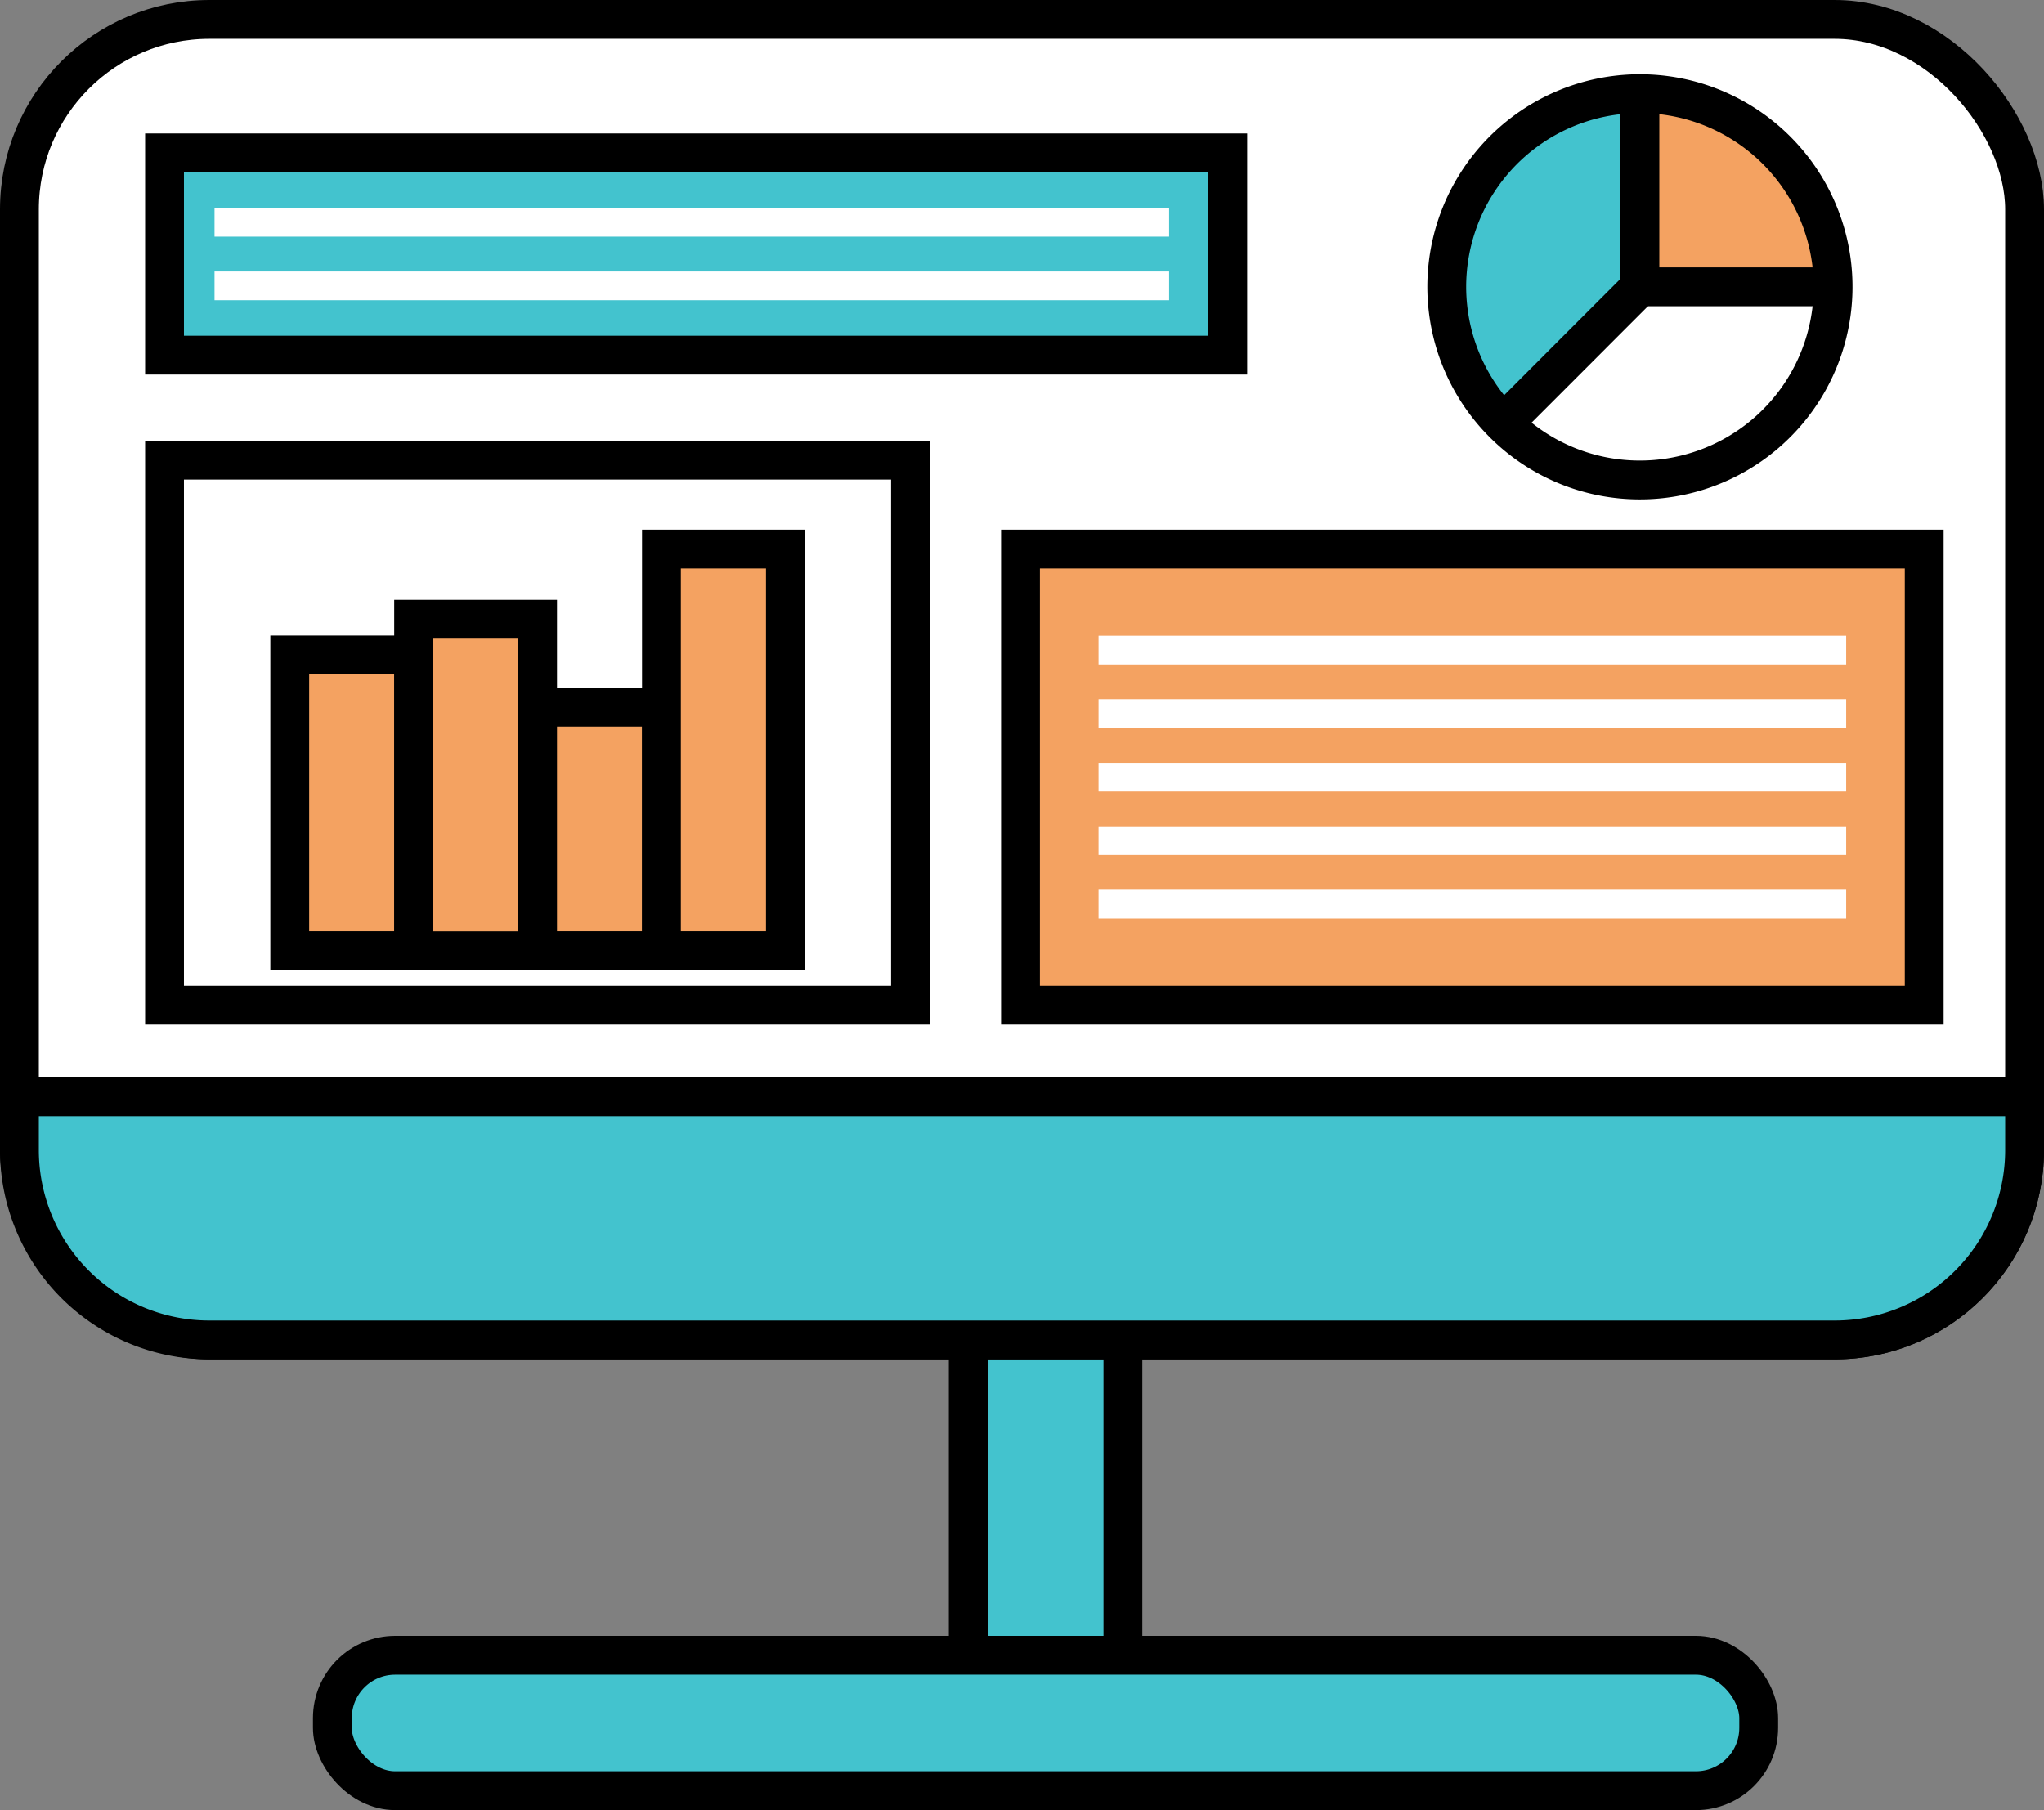 <svg xmlns="http://www.w3.org/2000/svg" viewBox="0 0 210.57 186.49"><rect x="0" y="0" width="210.57" height="186.49" fill="#808080" stroke="none"/><defs><style>.cls-1,.cls-7{fill:#43c3ce;}.cls-1,.cls-2,.cls-3,.cls-4{stroke:#000;stroke-miterlimit:10;stroke-width:4px;}.cls-2,.cls-5{fill:#fff;}.cls-3,.cls-6{fill:#f4a261;}.cls-4{fill:none;}</style></defs><g id="Calque_2" data-name="Calque 2"><g id="Capa_1" data-name="Capa 1"><rect class="cls-1" x="42.04" y="110.85" width="131.34" height="15.93" rx="6.6" transform="translate(226.53 11.11) rotate(90)"/><rect class="cls-2" x="2" y="2" width="206.57" height="136.05" rx="19.57"/><path class="cls-1" d="M2,113H208.57a0,0,0,0,1,0,0v5.53A19.57,19.57,0,0,1,189,138.05H21.57A19.57,19.57,0,0,1,2,118.49V113A0,0,0,0,1,2,113Z"/><rect class="cls-1" x="34.24" y="170.54" width="146.94" height="13.95" rx="6.47"/><rect class="cls-3" x="29.85" y="67.48" width="12.77" height="30.46"/><rect class="cls-3" x="42.61" y="63.8" width="12.77" height="34.15"/><rect class="cls-3" x="55.38" y="72.86" width="12.77" height="25.08"/><rect class="cls-3" x="68.14" y="56.57" width="12.77" height="41.37"/><rect class="cls-4" x="16.95" y="47.41" width="76.85" height="56.15"/><rect class="cls-3" x="105.13" y="56.57" width="93.1" height="46.99"/><rect class="cls-5" x="113.17" y="65.5" width="77.02" height="2.96"/><rect class="cls-5" x="113.17" y="72.04" width="77.02" height="2.96"/><rect class="cls-5" x="113.17" y="78.59" width="77.02" height="2.96"/><rect class="cls-5" x="113.17" y="85.13" width="77.02" height="2.96"/><rect class="cls-5" x="113.17" y="91.67" width="77.02" height="2.96"/><path class="cls-5" d="M168.94,29.55h19.9a19.89,19.89,0,0,1-34,14.07Z"/><path class="cls-6" d="M188.84,29.55h-19.9V9.65A19.9,19.9,0,0,1,188.84,29.55Z"/><path class="cls-7" d="M168.94,9.65v19.9L154.88,43.62h0a19.9,19.9,0,0,1,14.07-34Z"/><path class="cls-4" d="M154.87,43.62a19.9,19.9,0,1,1,14.07,5.83,19.85,19.85,0,0,1-14.07-5.83"/><polyline class="cls-4" points="168.94 9.65 168.94 29.55 188.84 29.55"/><polyline class="cls-4" points="168.94 29.55 154.88 43.62 154.87 43.62 154.87 43.63"/><rect class="cls-1" x="16.95" y="15.75" width="109.53" height="20.84"/><rect class="cls-5" x="22.1" y="21.42" width="98.34" height="2.96"/><rect class="cls-5" x="22.1" y="27.97" width="98.34" height="2.96"/></g></g></svg>